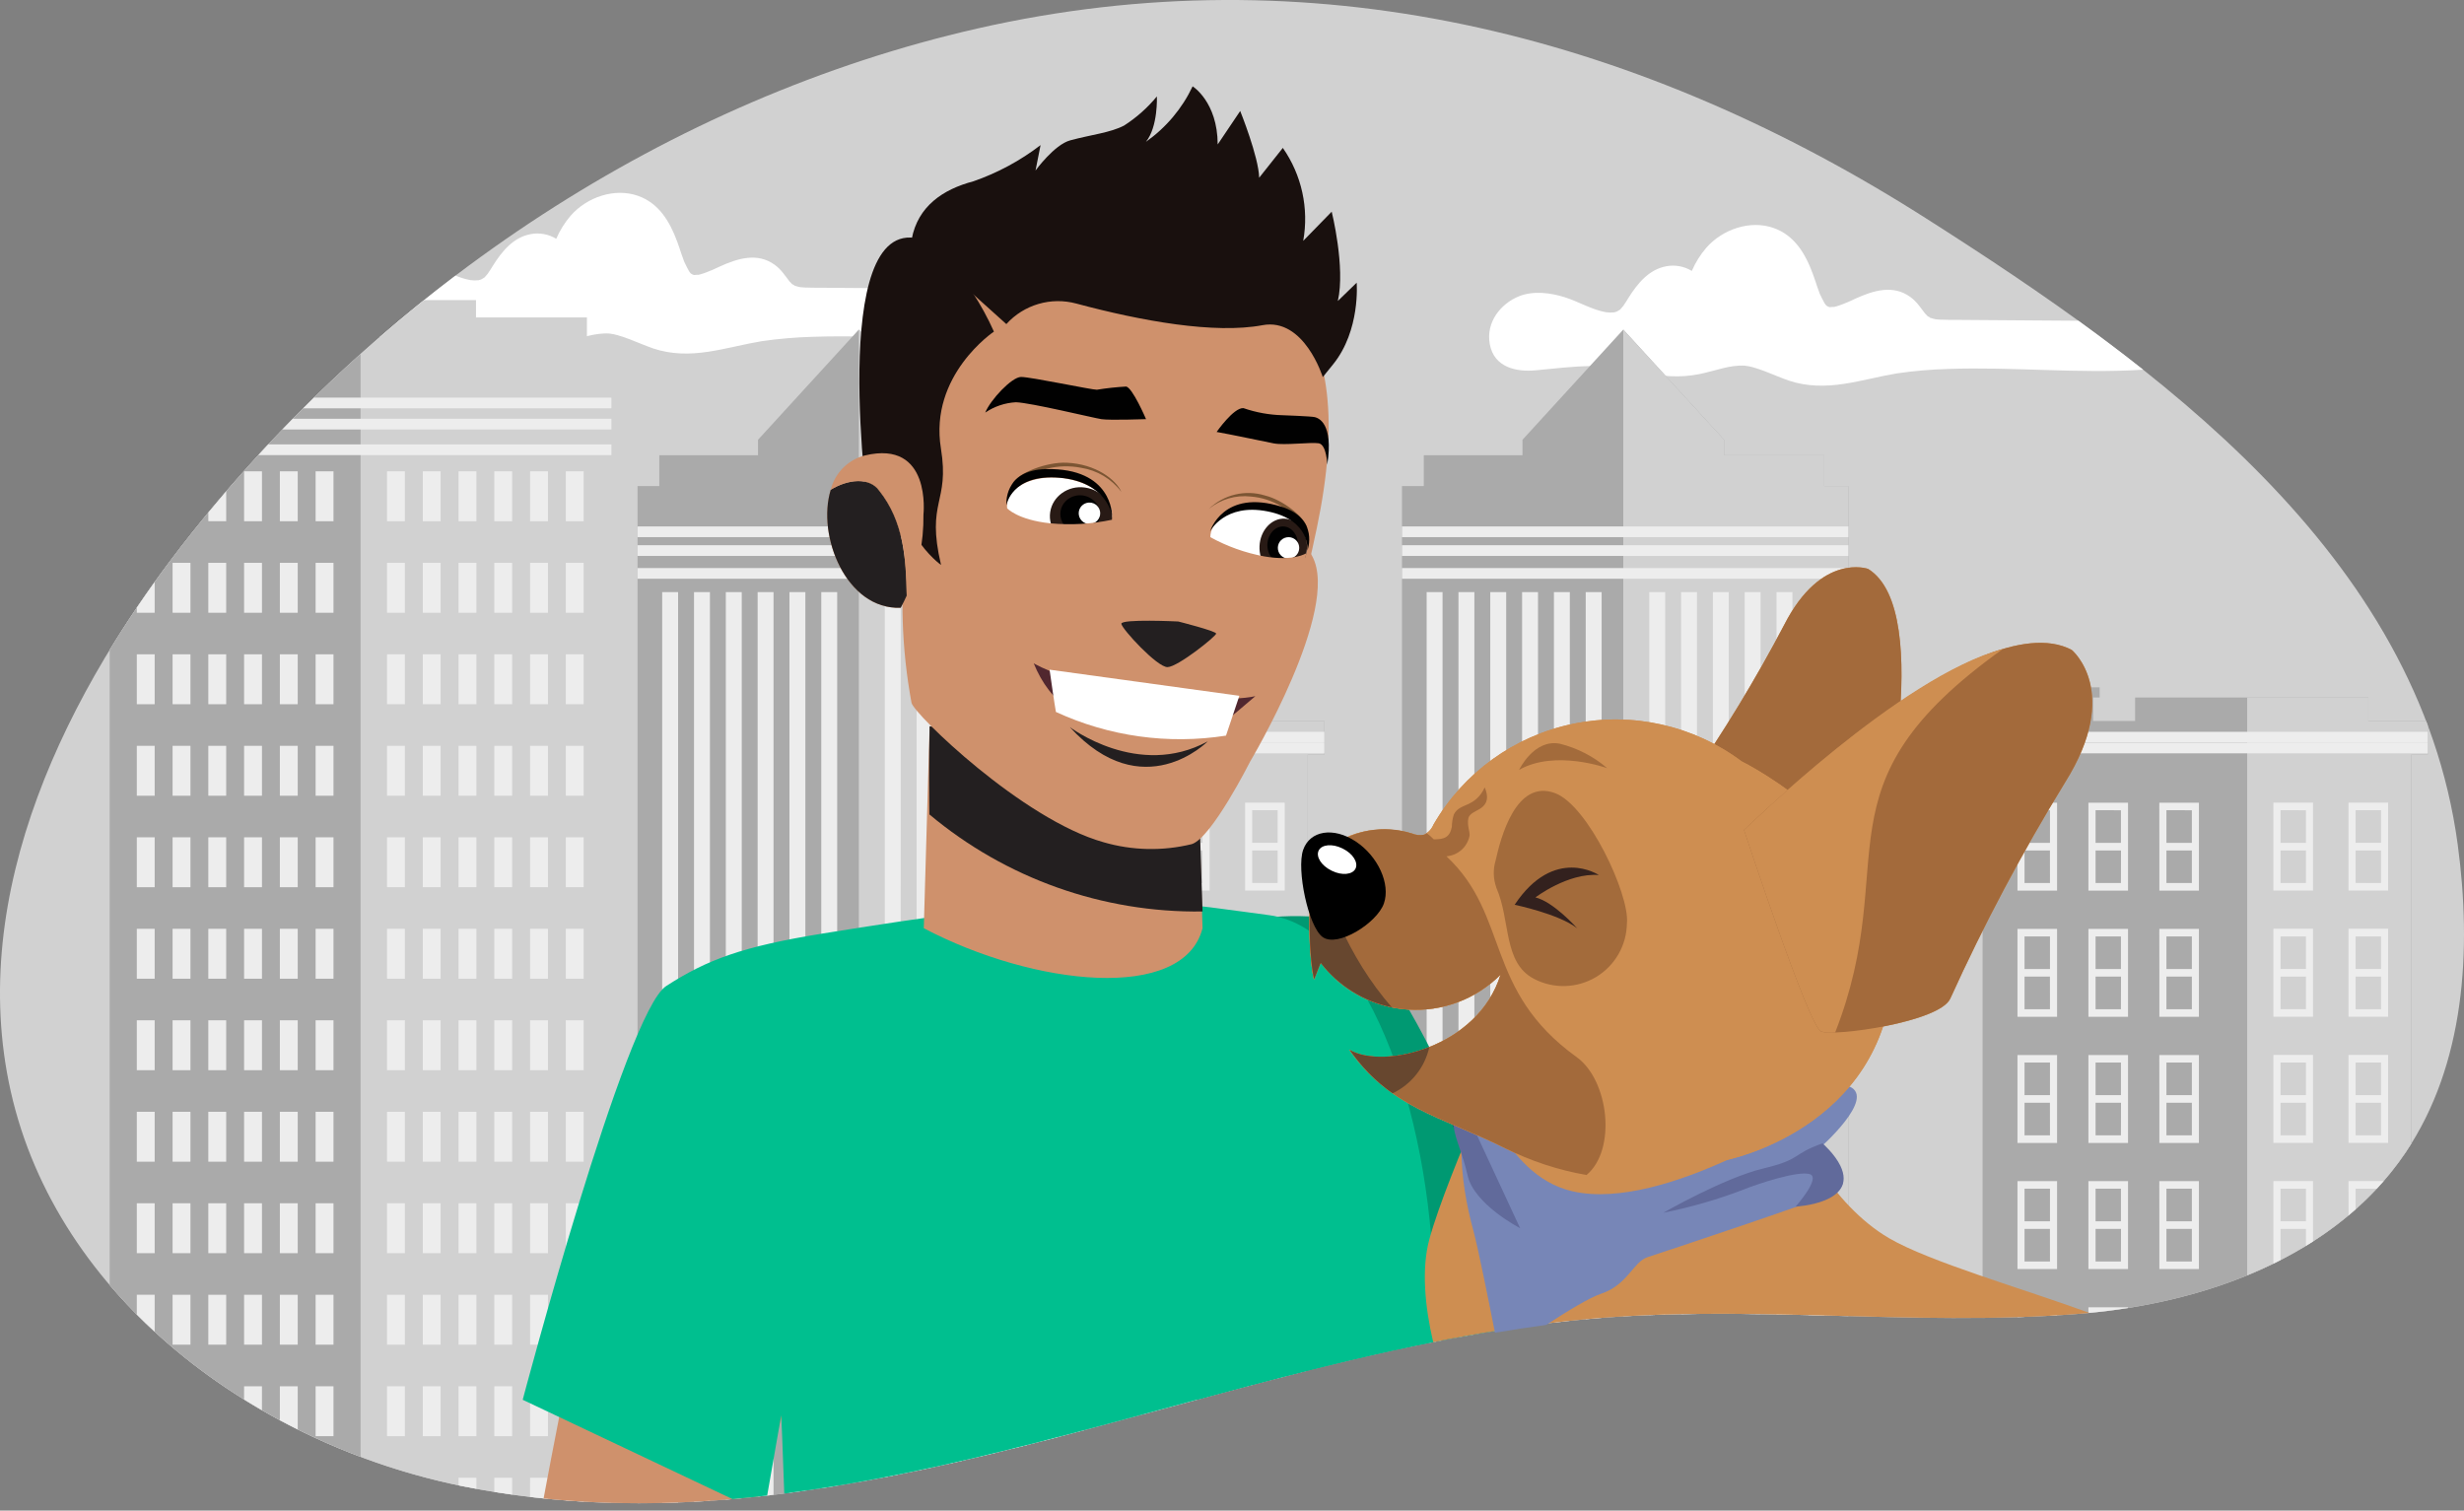 <?xml version="1.0" encoding="UTF-8" standalone="no"?>
<!DOCTYPE svg PUBLIC "-//W3C//DTD SVG 1.1//EN" "http://www.w3.org/Graphics/SVG/1.1/DTD/svg11.dtd">
<svg width="100%" height="100%" viewBox="0 0 230 141" version="1.1" xmlns="http://www.w3.org/2000/svg" xmlns:xlink="http://www.w3.org/1999/xlink" xml:space="preserve" xmlns:serif="http://www.serif.com/" style="fill-rule:evenodd;clip-rule:evenodd;stroke-linejoin:round;stroke-miterlimit:2;">
    <rect x="0" y="0" width="230" height="141" fill="#808080" stroke="none"/>
    <path d="M229.412,78.819C225.746,51.648 201.184,33.999 179.736,20.351L178.763,19.737C152.084,3.021 122.252,-4.399 91.224,2.663C62.393,9.226 36.248,26.722 17.932,49.702C6.178,64.451 -3.135,83.363 0.996,101.834C5.335,121.238 23.919,134.853 43.228,138.73C78.469,145.806 111.877,127.057 146.35,123.301C162.382,121.555 178.318,123.904 194.212,122.617C205.822,121.676 217.974,117.306 224.54,107.585C230.094,99.364 230.743,88.682 229.412,78.819Z" style="fill:rgb(209,209,209);fill-rule:nonzero;"/>
    <path d="M159.258,23.143C160.791,21.385 163.376,20.52 165.534,21.272C167.487,21.952 168.517,23.647 169.232,25.603C169.371,25.979 169.493,26.359 169.62,26.739C169.693,26.926 169.756,27.115 169.823,27.302C169.843,27.356 169.863,27.413 169.886,27.469C170.021,27.758 170.167,28.032 170.317,28.312C170.36,28.377 170.407,28.439 170.458,28.497L170.493,28.54L170.505,28.54C170.556,28.565 170.605,28.593 170.653,28.625L170.699,28.64C170.729,28.652 170.76,28.662 170.79,28.671C170.928,28.666 171.456,28.597 170.954,28.701L170.986,28.694L171.19,28.651L171.424,28.593C171.794,28.49 172.143,28.332 172.501,28.193L173.185,27.878C174.833,27.128 176.687,26.541 178.306,27.71C178.942,28.167 179.292,28.753 179.774,29.37C179.626,29.179 179.843,29.407 179.93,29.514C180.017,29.546 180.227,29.672 180.132,29.651C180.239,29.688 180.349,29.72 180.458,29.749L180.661,29.796L180.75,29.809L181.11,29.835C181.628,29.857 182.13,29.857 182.64,29.857L189.739,29.909L194.006,29.939C196.045,31.414 198.066,32.934 200.047,34.506C193.997,34.895 187.93,34.223 181.859,34.438C180.266,34.482 178.677,34.619 177.098,34.846C175.434,35.122 173.8,35.574 172.135,35.828C170.39,36.093 168.683,36.093 166.983,35.528C166.232,35.268 165.501,34.942 164.756,34.659C164.386,34.518 164.013,34.388 163.633,34.283C163.507,34.249 163.382,34.218 163.254,34.19C163.244,34.188 162.86,34.131 162.874,34.131C161.447,34.049 160.192,34.598 158.623,34.918C156.799,35.289 155.085,35.129 153.263,34.759C151.573,34.416 150.273,34.149 148.567,34.166C146.81,34.183 145.048,34.409 143.316,34.568C141.583,34.727 139.47,34.318 139.065,32.134C138.674,30.066 140.105,28.319 141.812,27.645C143.15,27.115 144.755,27.332 146.063,27.745C147.37,28.158 148.585,28.914 149.943,29.151C149.915,29.14 150.267,29.175 150.299,29.175C150.332,29.175 150.658,29.147 150.658,29.16C150.743,29.14 150.828,29.116 150.911,29.086C151.008,29.021 151.109,28.962 151.212,28.908L151.261,28.858C151.356,28.758 151.447,28.649 151.536,28.54C151.536,28.517 151.728,28.251 151.738,28.236C151.824,28.104 151.904,27.969 151.987,27.836C152.86,26.441 153.915,25.157 155.534,24.853C156.353,24.697 157.197,24.851 157.922,25.288C158.262,24.503 158.713,23.78 159.258,23.143ZM53.258,20.143C54.791,18.385 57.376,17.52 59.534,18.272C61.487,18.952 62.517,20.647 63.232,22.603C63.371,22.979 63.493,23.359 63.62,23.739C63.693,23.926 63.756,24.115 63.823,24.302C63.843,24.356 63.863,24.413 63.886,24.469C64.021,24.758 64.167,25.032 64.317,25.312C64.36,25.377 64.407,25.439 64.458,25.497L64.493,25.54L64.505,25.54C64.556,25.565 64.605,25.593 64.653,25.625L64.699,25.64C64.729,25.652 64.76,25.662 64.79,25.671C64.928,25.666 65.456,25.597 64.954,25.701L64.986,25.694L65.19,25.651L65.424,25.593C65.794,25.49 66.143,25.332 66.501,25.193L67.185,24.878C68.833,24.128 70.687,23.541 72.306,24.71C72.942,25.167 73.292,25.753 73.774,26.37L73.742,26.328C73.664,26.22 73.851,26.417 73.93,26.514C74.017,26.546 74.227,26.672 74.132,26.651C74.239,26.688 74.349,26.72 74.458,26.749L74.66,26.796L74.75,26.809L75.11,26.835C75.628,26.857 76.13,26.857 76.64,26.857L83.739,26.909L98.174,27.011C99.101,27.034 99.872,27.783 99.985,28.771C100.097,29.671 99.56,30.814 98.645,30.975C91.075,32.294 83.47,31.168 75.859,31.438C74.266,31.482 72.677,31.619 71.098,31.846C69.434,32.122 67.8,32.574 66.135,32.828C64.39,33.093 62.683,33.093 60.983,32.528C60.232,32.268 59.501,31.942 58.756,31.659C58.386,31.518 58.013,31.388 57.633,31.283C57.507,31.249 57.382,31.218 57.254,31.19C57.244,31.188 56.86,31.131 56.874,31.131C55.447,31.049 54.192,31.598 52.623,31.918C50.799,32.289 49.085,32.129 47.263,31.759C45.573,31.416 44.273,31.149 42.567,31.166C40.81,31.183 39.048,31.409 37.316,31.568C36.706,31.624 36.048,31.609 35.435,31.472C37.729,29.48 40.091,27.564 42.514,25.728C42.979,25.912 43.451,26.065 43.943,26.151C43.915,26.14 44.267,26.175 44.299,26.175C44.332,26.175 44.658,26.147 44.658,26.16C44.743,26.14 44.828,26.116 44.911,26.086C45.008,26.021 45.109,25.962 45.212,25.908L45.261,25.858C45.356,25.758 45.447,25.649 45.536,25.54C45.536,25.517 45.728,25.251 45.739,25.236C45.824,25.104 45.904,24.969 45.987,24.836C46.86,23.441 47.915,22.157 49.534,21.853C50.353,21.697 51.197,21.851 51.922,22.288C52.262,21.503 52.713,20.78 53.258,20.143Z" style="fill:white;fill-rule:nonzero;"/>
    <path d="M90.285,62.314L90.285,64.152L90.92,64.152L90.92,62.314L91.28,62.314L91.28,64.152L92.99,64.152L92.99,65.103L92.383,65.103L92.383,67.297L96.3,67.297L96.3,65.103L118.07,65.103L118.07,67.297L123.617,67.297L123.617,70.44L122.071,70.44L122.072,127.931C108.735,131.276 95.456,135.439 82.063,137.984L82.063,70.44L81.07,70.44L81.07,67.297L87.525,67.297L87.525,65.103L86.864,65.103L86.864,64.152L89.927,64.152L89.927,62.314L90.285,62.314Z" style="fill:rgb(170,170,170);fill-rule:nonzero;"/>
    <path d="M118.07,65.103L118.07,67.297L123.617,67.297L123.617,70.44L122.071,70.44L122.071,127.931C116.962,129.213 111.862,130.614 106.761,131.998L106.761,65.103L118.07,65.103Z" style="fill:rgb(209,209,209);fill-rule:nonzero;"/>
    <rect x="81.07" y="69.315" width="42.547" height="1" style="fill:rgb(237,237,237);fill-rule:nonzero;"/>
    <rect x="81.07" y="68.306" width="42.547" height="1" style="fill:rgb(237,237,237);fill-rule:nonzero;"/>
    <path d="M85.319,74.925L85.319,83.133L89.017,83.133L89.017,74.925L85.319,74.925ZM88.353,82.42L85.978,82.42L85.978,79.381L88.349,79.381L88.353,82.42ZM88.353,75.629L88.353,78.67L85.978,78.67L85.978,75.622L88.353,75.629ZM91.941,74.925L91.941,83.133L95.639,83.133L95.639,74.925L91.941,74.925ZM94.976,82.42L92.61,82.42L92.61,79.381L94.984,79.381L94.976,82.42ZM94.976,75.629L94.976,78.67L92.61,78.67L92.61,75.622L94.976,75.629ZM98.563,78.67L98.563,83.133L102.257,83.133L102.257,74.925L98.559,74.925L98.563,78.67ZM101.598,82.42L99.224,82.42L99.224,79.381L101.598,79.381L101.598,82.42ZM101.598,75.629L101.598,78.67L99.224,78.67L99.224,75.622L101.598,75.629ZM112.909,74.918L109.211,74.918L109.211,83.127L112.909,83.127L112.909,74.918ZM112.245,75.629L112.245,78.67L109.874,78.67L109.874,75.622L112.245,75.629ZM112.245,82.42L109.874,82.42L109.874,79.381L112.245,79.381L112.245,82.42ZM116.221,74.918L116.221,83.127L119.919,83.127L119.919,74.918L116.221,74.918ZM119.257,75.622L119.257,78.664L116.884,78.664L116.884,75.622L119.257,75.622ZM116.884,82.414L116.884,79.381L119.257,79.381L119.257,82.42L116.884,82.414ZM85.319,86.699L85.319,94.908L89.017,94.908L89.017,86.699L85.319,86.699ZM88.353,94.199L85.978,94.199L85.978,91.156L88.349,91.156L88.353,94.199ZM88.353,87.408L88.353,90.447L85.978,90.447L85.978,87.404L88.353,87.408ZM91.941,86.699L91.941,94.908L95.639,94.908L95.639,86.699L91.941,86.699ZM94.976,94.199L92.61,94.199L92.61,91.156L94.984,91.156L94.976,94.199ZM94.976,87.408L94.976,90.447L92.61,90.447L92.61,87.404L94.976,87.408ZM98.563,90.443L98.563,94.908L102.257,94.908L102.257,86.699L98.559,86.699L98.563,90.443ZM101.598,94.199L99.224,94.199L99.224,91.156L101.598,91.156L101.598,94.199ZM101.598,87.408L101.598,90.447L99.224,90.447L99.224,87.404L101.598,87.408ZM112.909,86.691L109.211,86.691L109.211,94.899L112.909,94.899L112.909,86.691ZM112.245,87.404L112.245,90.443L109.874,90.443L109.874,87.404L112.245,87.404ZM112.245,94.195L109.874,94.195L109.874,91.156L112.245,91.156L112.245,94.195ZM116.221,86.691L116.221,94.899L119.919,94.899L119.919,86.691L116.221,86.691ZM119.257,87.404L119.257,90.443L116.884,90.443L116.884,87.404L119.257,87.404ZM116.884,94.199L116.884,91.156L119.257,91.156L119.257,94.199L116.884,94.199ZM85.319,98.474L85.319,106.683L89.017,106.683L89.017,98.474L85.319,98.474ZM88.353,105.97L85.978,105.97L85.978,102.931L88.349,102.931L88.353,105.97ZM88.353,99.178L88.353,102.218L85.978,102.218L85.978,99.178L88.353,99.178ZM91.941,98.474L91.941,106.683L95.639,106.683L95.639,98.474L91.941,98.474ZM94.976,105.97L92.61,105.97L92.61,102.931L94.984,102.931L94.976,105.97ZM94.976,99.178L94.976,102.218L92.61,102.218L92.61,99.178L94.976,99.178ZM98.563,102.218L98.563,106.683L102.257,106.683L102.257,98.474L98.559,98.474L98.563,102.218ZM101.598,105.97L99.224,105.97L99.224,102.931L101.598,102.931L101.598,105.97ZM101.598,99.178L101.598,102.218L99.224,102.218L99.224,99.178L101.598,99.178ZM112.909,98.466L109.211,98.466L109.211,106.674L112.909,106.674L112.909,98.466ZM112.245,99.178L112.245,102.218L109.874,102.218L109.874,99.178L112.245,99.178ZM112.245,105.97L109.874,105.97L109.874,102.931L112.245,102.931L112.245,105.97ZM116.221,98.466L116.221,106.674L119.919,106.674L119.919,98.466L116.221,98.466ZM119.257,99.178L119.257,102.218L116.884,102.218L116.884,99.178L119.257,99.178ZM116.884,105.97L116.884,102.931L119.257,102.931L119.257,105.97L116.884,105.97ZM85.319,110.247L85.319,118.455L89.017,118.455L89.017,110.247L85.319,110.247ZM88.353,117.745L85.978,117.745L85.978,114.705L88.349,114.705L88.353,117.745ZM88.353,110.953L88.353,113.992L85.978,113.992L85.978,110.953L88.353,110.953ZM91.941,110.247L91.941,118.455L95.639,118.455L95.639,110.247L91.941,110.247ZM94.976,117.745L92.61,117.745L92.61,114.705L94.984,114.705L94.976,117.745ZM94.976,110.953L94.976,113.992L92.61,113.992L92.61,110.953L94.976,110.953ZM98.563,113.992L98.563,118.455L102.257,118.455L102.257,110.247L98.559,110.247L98.563,113.992ZM101.598,117.745L99.224,117.745L99.224,114.705L101.598,114.705L101.598,117.745ZM101.598,110.953L101.598,113.992L99.224,113.992L99.224,110.953L101.598,110.953ZM112.909,110.24L109.211,110.24L109.211,118.449L112.909,118.449L112.909,110.24ZM112.245,110.953L112.245,113.992L109.874,113.992L109.874,110.953L112.245,110.953ZM112.245,117.745L109.874,117.745L109.874,114.705L112.245,114.705L112.245,117.745ZM116.221,110.24L116.221,118.449L119.919,118.449L119.919,110.24L116.221,110.24ZM119.257,110.953L119.257,113.992L116.884,113.992L116.884,110.953L119.257,110.953ZM116.884,117.745L116.884,114.705L119.257,114.705L119.257,117.745L116.884,117.745ZM85.319,122.022L85.319,130.23L89.017,130.23L89.017,122.022L85.319,122.022ZM88.353,129.519L85.978,129.519L85.978,126.478L88.349,126.478L88.353,129.519ZM88.353,122.726L88.353,125.767L85.978,125.767L85.978,122.726L88.353,122.726ZM91.941,122.022L91.941,130.23L95.639,130.23L95.639,122.022L91.941,122.022ZM94.976,129.519L92.61,129.519L92.61,126.478L94.984,126.478L94.976,129.519ZM94.976,122.726L94.976,125.767L92.61,125.767L92.61,122.726L94.976,122.726ZM98.563,125.767L98.563,130.23L102.257,130.23L102.257,122.022L98.559,122.022L98.563,125.767ZM101.598,129.519L99.224,129.519L99.224,126.478L101.598,126.478L101.598,129.519ZM101.598,122.726L101.598,125.767L99.224,125.767L99.224,122.726L101.598,122.726ZM112.909,122.015L109.211,122.015L109.211,130.224L112.909,130.224L112.909,122.015ZM112.245,122.726L112.245,125.767L109.874,125.767L109.874,122.726L112.245,122.726ZM112.245,129.519L109.874,129.519L109.874,126.478L112.245,126.478L112.245,129.519ZM119.919,122.015L119.918,128.478C119.698,128.535 119.478,128.592 119.257,128.649L119.257,126.478L116.884,126.478L116.884,129.269C116.663,129.327 116.442,129.386 116.221,129.444L116.221,122.015L119.919,122.015ZM119.257,122.726L116.884,122.726L116.884,125.767L119.257,125.767L119.257,122.726Z" style="fill:rgb(237,237,237);fill-rule:nonzero;"/>
    <path d="M193.285,62.314L193.285,64.152L193.92,64.152L193.92,62.314L194.28,62.314L194.28,64.152L195.99,64.152L195.99,65.103L195.383,65.103L195.383,67.297L199.3,67.297L199.3,65.103L221.07,65.103L221.07,67.297L226.464,67.297C226.516,67.433 226.567,67.57 226.618,67.706L226.617,70.44L225.071,70.44L225.072,106.766C224.9,107.041 224.722,107.314 224.54,107.584C217.974,117.305 205.822,121.676 194.212,122.617C191.164,122.863 188.114,122.976 185.062,123.01L185.063,70.44L184.07,70.44L184.07,67.297L190.525,67.297L190.525,65.103L189.864,65.103L189.864,64.152L192.927,64.152L192.927,62.314L193.285,62.314Z" style="fill:rgb(170,170,170);fill-rule:nonzero;"/>
    <path d="M221.07,65.103L221.07,67.297L226.463,67.297C226.515,67.432 226.566,67.568 226.617,67.704L226.617,70.44L225.071,70.44L225.072,106.766C224.9,107.041 224.722,107.314 224.54,107.584C220.95,112.9 215.689,116.615 209.761,119.045L209.761,65.103L221.07,65.103Z" style="fill:rgb(209,209,209);fill-rule:nonzero;"/>
    <rect x="184.07" y="69.315" width="42.547" height="1" style="fill:rgb(237,237,237);fill-rule:nonzero;"/>
    <rect x="184.07" y="68.306" width="42.547" height="1" style="fill:rgb(237,237,237);fill-rule:nonzero;"/>
    <path d="M188.319,74.925L188.319,83.133L192.017,83.133L192.017,74.925L188.319,74.925ZM191.353,82.42L188.978,82.42L188.978,79.381L191.349,79.381L191.353,82.42ZM191.353,75.629L191.353,78.67L188.978,78.67L188.978,75.622L191.353,75.629ZM194.941,74.925L194.941,83.133L198.639,83.133L198.639,74.925L194.941,74.925ZM197.976,82.42L195.61,82.42L195.61,79.381L197.984,79.381L197.976,82.42ZM197.976,75.629L197.976,78.67L195.61,78.67L195.61,75.622L197.976,75.629ZM201.563,78.67L201.563,83.133L205.257,83.133L205.257,74.925L201.559,74.925L201.563,78.67ZM204.598,82.42L202.224,82.42L202.224,79.381L204.598,79.381L204.598,82.42ZM204.598,75.629L204.598,78.67L202.224,78.67L202.224,75.622L204.598,75.629ZM215.909,74.918L212.211,74.918L212.211,83.127L215.909,83.127L215.909,74.918ZM215.245,75.629L215.245,78.67L212.874,78.67L212.874,75.622L215.245,75.629ZM215.245,82.42L212.874,82.42L212.874,79.381L215.245,79.381L215.245,82.42ZM219.221,74.918L219.221,83.127L222.919,83.127L222.919,74.918L219.221,74.918ZM222.257,75.622L222.257,78.664L219.884,78.664L219.884,75.622L222.257,75.622ZM219.884,82.414L219.884,79.381L222.257,79.381L222.257,82.42L219.884,82.414ZM188.319,86.699L188.319,94.908L192.017,94.908L192.017,86.699L188.319,86.699ZM191.353,94.199L188.978,94.199L188.978,91.156L191.349,91.156L191.353,94.199ZM191.353,87.408L191.353,90.447L188.978,90.447L188.978,87.404L191.353,87.408ZM194.941,86.699L194.941,94.908L198.639,94.908L198.639,86.699L194.941,86.699ZM197.976,94.199L195.61,94.199L195.61,91.156L197.984,91.156L197.976,94.199ZM197.976,87.408L197.976,90.447L195.61,90.447L195.61,87.404L197.976,87.408ZM201.563,90.443L201.563,94.908L205.257,94.908L205.257,86.699L201.559,86.699L201.563,90.443ZM204.598,94.199L202.224,94.199L202.224,91.156L204.598,91.156L204.598,94.199ZM204.598,87.408L204.598,90.447L202.224,90.447L202.224,87.404L204.598,87.408ZM215.909,86.691L212.211,86.691L212.211,94.899L215.909,94.899L215.909,86.691ZM215.245,87.404L215.245,90.443L212.874,90.443L212.874,87.404L215.245,87.404ZM215.245,94.195L212.874,94.195L212.874,91.156L215.245,91.156L215.245,94.195ZM219.221,86.691L219.221,94.899L222.919,94.899L222.919,86.691L219.221,86.691ZM222.257,87.404L222.257,90.443L219.884,90.443L219.884,87.404L222.257,87.404ZM219.884,94.199L219.884,91.156L222.257,91.156L222.257,94.199L219.884,94.199ZM188.319,98.474L188.319,106.683L192.017,106.683L192.017,98.474L188.319,98.474ZM191.353,105.97L188.978,105.97L188.978,102.931L191.349,102.931L191.353,105.97ZM191.353,99.178L191.353,102.218L188.978,102.218L188.978,99.178L191.353,99.178ZM194.941,98.474L194.941,106.683L198.639,106.683L198.639,98.474L194.941,98.474ZM197.976,105.97L195.61,105.97L195.61,102.931L197.984,102.931L197.976,105.97ZM197.976,99.178L197.976,102.218L195.61,102.218L195.61,99.178L197.976,99.178ZM201.563,102.218L201.563,106.683L205.257,106.683L205.257,98.474L201.559,98.474L201.563,102.218ZM204.598,105.97L202.224,105.97L202.224,102.931L204.598,102.931L204.598,105.97ZM204.598,99.178L204.598,102.218L202.224,102.218L202.224,99.178L204.598,99.178ZM215.909,98.466L212.211,98.466L212.211,106.674L215.909,106.674L215.909,98.466ZM215.245,99.178L215.245,102.218L212.874,102.218L212.874,99.178L215.245,99.178ZM215.245,105.97L212.874,105.97L212.874,102.931L215.245,102.931L215.245,105.97ZM219.221,98.466L219.221,106.674L222.919,106.674L222.919,98.466L219.221,98.466ZM222.257,99.178L222.257,102.218L219.884,102.218L219.884,99.178L222.257,99.178ZM219.884,105.97L219.884,102.931L222.257,102.931L222.257,105.97L219.884,105.97ZM188.319,110.247L188.319,118.455L192.017,118.455L192.017,110.247L188.319,110.247ZM191.353,117.745L188.978,117.745L188.978,114.705L191.349,114.705L191.353,117.745ZM191.353,110.953L191.353,113.992L188.978,113.992L188.978,110.953L191.353,110.953ZM194.941,110.247L194.941,118.455L198.639,118.455L198.639,110.247L194.941,110.247ZM197.976,117.745L195.61,117.745L195.61,114.705L197.984,114.705L197.976,117.745ZM197.976,110.953L197.976,113.992L195.61,113.992L195.61,110.953L197.976,110.953ZM201.563,113.992L201.563,118.455L205.257,118.455L205.257,110.247L201.559,110.247L201.563,113.992ZM204.598,117.745L202.224,117.745L202.224,114.705L204.598,114.705L204.598,117.745ZM204.598,110.953L204.598,113.992L202.224,113.992L202.224,110.953L204.598,110.953ZM215.909,110.24L215.908,115.873C215.689,116.014 215.468,116.152 215.245,116.288L215.245,114.705L212.874,114.705L212.874,117.615C212.654,117.728 212.433,117.838 212.211,117.947L212.211,110.24L215.909,110.24ZM215.245,110.953L212.874,110.953L212.874,113.992L215.245,113.992L215.245,110.953ZM222.497,110.241C222.287,110.483 222.072,110.72 221.855,110.954L219.884,110.953L219.885,112.874C219.667,113.068 219.446,113.258 219.222,113.446L219.221,110.24L222.497,110.241ZM192.017,122.022L192.016,122.772C191.795,122.785 191.575,122.798 191.354,122.81L191.353,122.726L188.978,122.726L188.978,122.919C188.758,122.927 188.539,122.935 188.319,122.942L188.319,122.022L192.017,122.022ZM198.639,122.022L198.639,122.09C197.406,122.285 196.171,122.438 194.94,122.553L194.941,122.022L198.639,122.022Z" style="fill:rgb(237,237,237);fill-rule:nonzero;"/>
    <path d="M151.524,30.764L160.936,41.05L160.936,42.489L170.281,42.489L170.281,45.366L172.53,45.366L172.531,122.845C163.827,122.615 155.103,122.348 146.35,123.301C141.168,123.866 136.01,124.769 130.867,125.873L130.866,45.366L132.902,45.366L132.902,42.489L142.113,42.489L142.113,41.05L151.524,30.764Z" style="fill:rgb(170,170,170);fill-rule:nonzero;"/>
    <path d="M151.524,30.764L160.936,41.05L160.936,42.489L170.281,42.489L170.281,45.366L172.53,45.366L172.53,122.845C165.542,122.66 158.542,122.452 151.524,122.87L151.524,30.764Z" style="fill:rgb(209,209,209);fill-rule:nonzero;"/>
    <path d="M134.654,55.268L134.654,125.099C134.159,125.195 133.664,125.293 133.169,125.393L133.169,55.268L134.654,55.268ZM137.625,55.268L137.624,124.551C137.129,124.638 136.634,124.727 136.139,124.818L136.14,55.268L137.625,55.268ZM140.593,55.268L140.593,124.062C140.098,124.139 139.603,124.218 139.108,124.299L139.108,55.268L140.593,55.268ZM143.564,55.268L143.564,123.637C143.069,123.702 142.574,123.77 142.079,123.841L142.078,55.268L143.564,55.268ZM146.534,55.268L146.534,123.282L146.35,123.301C145.916,123.348 145.482,123.398 145.049,123.45L145.049,55.268L146.534,55.268ZM149.502,55.268L149.502,123.008C149.007,123.047 148.512,123.089 148.017,123.134L148.017,55.268L149.502,55.268ZM155.433,55.268L155.434,122.698C154.939,122.712 154.444,122.729 153.948,122.749L153.948,55.268L155.433,55.268ZM158.404,55.268L158.403,122.638C157.908,122.644 157.413,122.651 156.918,122.661L156.918,55.268L158.404,55.268ZM161.372,55.268L161.372,122.628C160.877,122.626 160.382,122.626 159.887,122.628L159.887,55.268L161.372,55.268ZM164.342,55.268L164.343,122.657C163.848,122.649 163.353,122.643 162.858,122.638L162.857,55.268L164.342,55.268ZM167.313,55.268L167.313,122.713C166.818,122.702 166.323,122.691 165.828,122.682L165.828,55.268L167.313,55.268ZM170.281,55.268L170.281,122.786C169.786,122.773 169.291,122.76 168.796,122.748L168.796,55.268L170.281,55.268Z" style="fill:rgb(237,237,237);fill-rule:nonzero;"/>
    <rect x="130.866" y="53.02" width="41.664" height="1" style="fill:rgb(237,237,237);fill-rule:nonzero;"/>
    <rect x="130.866" y="50.89" width="41.664" height="1" style="fill:rgb(237,237,237);fill-rule:nonzero;"/>
    <rect x="130.866" y="49.136" width="41.664" height="1" style="fill:rgb(237,237,237);fill-rule:nonzero;"/>
    <path d="M80.166,30.764L89.578,41.05L89.578,42.489L98.923,42.489L98.923,45.366L101.174,45.366L101.174,133.501C87.385,137.159 73.561,140.329 59.51,140.311L59.51,45.366L61.544,45.366L61.544,42.489L70.755,42.489L70.755,41.05L80.166,30.764Z" style="fill:rgb(170,170,170);fill-rule:nonzero;"/>
    <path d="M80.166,30.764L89.578,41.05L89.578,42.489L98.923,42.489L98.923,45.366L101.174,45.366L101.173,133.502C94.188,135.355 87.194,137.082 80.166,138.334L80.166,30.764Z" style="fill:rgb(209,209,209);fill-rule:nonzero;"/>
    <path d="M63.296,55.268L63.297,140.241C62.802,140.259 62.307,140.275 61.811,140.286L61.811,55.268L63.296,55.268ZM66.267,55.268L66.267,140.084C65.772,140.117 65.277,140.147 64.782,140.173L64.782,55.268L66.267,55.268ZM69.237,55.268L69.238,139.844C68.743,139.891 68.247,139.934 67.752,139.974L67.752,55.268L69.237,55.268ZM72.206,55.268L72.206,139.527C71.711,139.586 71.216,139.642 70.721,139.695L70.72,55.268L72.206,55.268ZM75.176,55.268L75.176,139.137C74.681,139.208 74.186,139.276 73.69,139.341L73.691,55.268L75.176,55.268ZM78.146,55.268L78.146,138.68C77.651,138.761 77.156,138.84 76.66,138.917L76.661,55.268L78.146,55.268ZM84.075,55.268L84.076,137.59C83.58,137.69 83.085,137.788 82.59,137.884L82.59,55.268L84.075,55.268ZM87.046,55.268L87.046,136.967C86.551,137.074 86.056,137.18 85.561,137.284L85.56,55.268L87.046,55.268ZM90.014,55.268L90.014,136.3C89.519,136.414 89.024,136.527 88.529,136.638L88.529,55.268L90.014,55.268ZM92.984,55.268L92.985,135.594C92.49,135.715 91.995,135.834 91.5,135.951L91.499,55.268L92.984,55.268ZM95.955,55.268L95.955,134.857C95.46,134.982 94.965,135.106 94.47,135.229L94.47,55.268L95.955,55.268ZM98.925,55.268L98.925,134.093C98.43,134.222 97.935,134.351 97.44,134.478L97.44,55.268L98.925,55.268Z" style="fill:rgb(237,237,237);fill-rule:nonzero;"/>
    <rect x="59.508" y="53.02" width="41.664" height="1" style="fill:rgb(237,237,237);fill-rule:nonzero;"/>
    <rect x="59.508" y="50.89" width="41.664" height="1" style="fill:rgb(237,237,237);fill-rule:nonzero;"/>
    <rect x="59.508" y="49.136" width="41.664" height="1" style="fill:rgb(237,237,237);fill-rule:nonzero;"/>
    <path d="M44.432,28.012L44.432,29.63L54.786,29.63L54.786,32.864L57.073,32.864L57.073,140.276C52.485,140.147 47.872,139.663 43.227,138.73C30.693,136.213 18.464,129.592 10.239,119.948L10.239,60.653C12.577,56.815 15.188,53.145 17.932,49.702C24.28,41.738 31.568,34.432 39.583,28.011L44.432,28.012Z" style="fill:rgb(209,209,209);fill-rule:nonzero;"/>
    <path d="M33.658,33.037L33.658,135.984C24.654,132.599 16.343,127.106 10.239,119.948L10.239,60.653C12.577,56.815 15.188,53.145 17.932,49.702C22.678,43.748 27.95,38.161 33.658,33.037Z" style="fill:rgb(170,170,170);fill-rule:nonzero;"/>
    <rect x="52.815" y="43.993" width="1.668" height="4.659" style="fill:rgb(237,237,237);fill-rule:nonzero;"/>
    <rect x="49.48" y="43.993" width="1.668" height="4.659" style="fill:rgb(237,237,237);fill-rule:nonzero;"/>
    <rect x="46.14" y="43.993" width="1.668" height="4.659" style="fill:rgb(237,237,237);fill-rule:nonzero;"/>
    <rect x="42.802" y="43.993" width="1.668" height="4.659" style="fill:rgb(237,237,237);fill-rule:nonzero;"/>
    <rect x="39.464" y="43.993" width="1.668" height="4.659" style="fill:rgb(237,237,237);fill-rule:nonzero;"/>
    <rect x="36.126" y="43.993" width="1.668" height="4.659" style="fill:rgb(237,237,237);fill-rule:nonzero;"/>
    <rect x="52.815" y="52.534" width="1.668" height="4.659" style="fill:rgb(237,237,237);fill-rule:nonzero;"/>
    <rect x="49.48" y="52.534" width="1.668" height="4.659" style="fill:rgb(237,237,237);fill-rule:nonzero;"/>
    <rect x="46.14" y="52.534" width="1.668" height="4.659" style="fill:rgb(237,237,237);fill-rule:nonzero;"/>
    <rect x="42.802" y="52.534" width="1.668" height="4.659" style="fill:rgb(237,237,237);fill-rule:nonzero;"/>
    <rect x="39.464" y="52.534" width="1.668" height="4.659" style="fill:rgb(237,237,237);fill-rule:nonzero;"/>
    <rect x="36.126" y="52.534" width="1.668" height="4.659" style="fill:rgb(237,237,237);fill-rule:nonzero;"/>
    <rect x="52.815" y="61.073" width="1.668" height="4.659" style="fill:rgb(237,237,237);fill-rule:nonzero;"/>
    <rect x="49.48" y="61.073" width="1.668" height="4.659" style="fill:rgb(237,237,237);fill-rule:nonzero;"/>
    <rect x="46.14" y="61.073" width="1.668" height="4.659" style="fill:rgb(237,237,237);fill-rule:nonzero;"/>
    <rect x="42.802" y="61.073" width="1.668" height="4.659" style="fill:rgb(237,237,237);fill-rule:nonzero;"/>
    <rect x="39.464" y="61.073" width="1.668" height="4.659" style="fill:rgb(237,237,237);fill-rule:nonzero;"/>
    <rect x="36.126" y="61.073" width="1.668" height="4.659" style="fill:rgb(237,237,237);fill-rule:nonzero;"/>
    <rect x="52.815" y="69.614" width="1.668" height="4.659" style="fill:rgb(237,237,237);fill-rule:nonzero;"/>
    <rect x="49.48" y="69.614" width="1.668" height="4.659" style="fill:rgb(237,237,237);fill-rule:nonzero;"/>
    <rect x="46.14" y="69.614" width="1.668" height="4.659" style="fill:rgb(237,237,237);fill-rule:nonzero;"/>
    <rect x="42.802" y="69.614" width="1.668" height="4.659" style="fill:rgb(237,237,237);fill-rule:nonzero;"/>
    <rect x="39.464" y="69.614" width="1.668" height="4.659" style="fill:rgb(237,237,237);fill-rule:nonzero;"/>
    <rect x="36.126" y="69.614" width="1.668" height="4.659" style="fill:rgb(237,237,237);fill-rule:nonzero;"/>
    <rect x="52.815" y="78.154" width="1.668" height="4.659" style="fill:rgb(237,237,237);fill-rule:nonzero;"/>
    <rect x="49.48" y="78.154" width="1.668" height="4.659" style="fill:rgb(237,237,237);fill-rule:nonzero;"/>
    <rect x="46.14" y="78.154" width="1.668" height="4.659" style="fill:rgb(237,237,237);fill-rule:nonzero;"/>
    <rect x="42.802" y="78.154" width="1.668" height="4.659" style="fill:rgb(237,237,237);fill-rule:nonzero;"/>
    <rect x="39.464" y="78.154" width="1.668" height="4.659" style="fill:rgb(237,237,237);fill-rule:nonzero;"/>
    <rect x="36.126" y="78.154" width="1.668" height="4.659" style="fill:rgb(237,237,237);fill-rule:nonzero;"/>
    <rect x="52.815" y="86.693" width="1.668" height="4.659" style="fill:rgb(237,237,237);fill-rule:nonzero;"/>
    <rect x="49.48" y="86.693" width="1.668" height="4.659" style="fill:rgb(237,237,237);fill-rule:nonzero;"/>
    <rect x="46.14" y="86.693" width="1.668" height="4.659" style="fill:rgb(237,237,237);fill-rule:nonzero;"/>
    <rect x="42.802" y="86.693" width="1.668" height="4.659" style="fill:rgb(237,237,237);fill-rule:nonzero;"/>
    <rect x="39.464" y="86.693" width="1.668" height="4.659" style="fill:rgb(237,237,237);fill-rule:nonzero;"/>
    <rect x="36.126" y="86.693" width="1.668" height="4.659" style="fill:rgb(237,237,237);fill-rule:nonzero;"/>
    <rect x="52.815" y="95.233" width="1.668" height="4.659" style="fill:rgb(237,237,237);fill-rule:nonzero;"/>
    <rect x="49.48" y="95.233" width="1.668" height="4.659" style="fill:rgb(237,237,237);fill-rule:nonzero;"/>
    <rect x="46.14" y="95.233" width="1.668" height="4.659" style="fill:rgb(237,237,237);fill-rule:nonzero;"/>
    <rect x="42.802" y="95.233" width="1.668" height="4.659" style="fill:rgb(237,237,237);fill-rule:nonzero;"/>
    <rect x="39.464" y="95.233" width="1.668" height="4.659" style="fill:rgb(237,237,237);fill-rule:nonzero;"/>
    <rect x="36.126" y="95.233" width="1.668" height="4.659" style="fill:rgb(237,237,237);fill-rule:nonzero;"/>
    <rect x="52.815" y="103.773" width="1.668" height="4.659" style="fill:rgb(237,237,237);fill-rule:nonzero;"/>
    <rect x="49.48" y="103.773" width="1.668" height="4.659" style="fill:rgb(237,237,237);fill-rule:nonzero;"/>
    <rect x="46.14" y="103.773" width="1.668" height="4.659" style="fill:rgb(237,237,237);fill-rule:nonzero;"/>
    <rect x="42.802" y="103.773" width="1.668" height="4.659" style="fill:rgb(237,237,237);fill-rule:nonzero;"/>
    <rect x="39.464" y="103.773" width="1.668" height="4.659" style="fill:rgb(237,237,237);fill-rule:nonzero;"/>
    <rect x="36.126" y="103.773" width="1.668" height="4.659" style="fill:rgb(237,237,237);fill-rule:nonzero;"/>
    <rect x="52.815" y="112.313" width="1.668" height="4.659" style="fill:rgb(237,237,237);fill-rule:nonzero;"/>
    <rect x="49.48" y="112.313" width="1.668" height="4.659" style="fill:rgb(237,237,237);fill-rule:nonzero;"/>
    <rect x="46.14" y="112.313" width="1.668" height="4.659" style="fill:rgb(237,237,237);fill-rule:nonzero;"/>
    <rect x="42.802" y="112.313" width="1.668" height="4.659" style="fill:rgb(237,237,237);fill-rule:nonzero;"/>
    <rect x="39.464" y="112.313" width="1.668" height="4.659" style="fill:rgb(237,237,237);fill-rule:nonzero;"/>
    <rect x="36.126" y="112.313" width="1.668" height="4.659" style="fill:rgb(237,237,237);fill-rule:nonzero;"/>
    <rect x="52.815" y="120.853" width="1.668" height="4.659" style="fill:rgb(237,237,237);fill-rule:nonzero;"/>
    <rect x="49.48" y="120.853" width="1.668" height="4.659" style="fill:rgb(237,237,237);fill-rule:nonzero;"/>
    <rect x="46.14" y="120.853" width="1.668" height="4.659" style="fill:rgb(237,237,237);fill-rule:nonzero;"/>
    <rect x="42.802" y="120.853" width="1.668" height="4.659" style="fill:rgb(237,237,237);fill-rule:nonzero;"/>
    <rect x="39.464" y="120.853" width="1.668" height="4.659" style="fill:rgb(237,237,237);fill-rule:nonzero;"/>
    <rect x="36.126" y="120.853" width="1.668" height="4.659" style="fill:rgb(237,237,237);fill-rule:nonzero;"/>
    <rect x="52.815" y="129.394" width="1.668" height="4.659" style="fill:rgb(237,237,237);fill-rule:nonzero;"/>
    <rect x="49.48" y="129.394" width="1.668" height="4.659" style="fill:rgb(237,237,237);fill-rule:nonzero;"/>
    <rect x="46.14" y="129.394" width="1.668" height="4.659" style="fill:rgb(237,237,237);fill-rule:nonzero;"/>
    <rect x="42.802" y="129.394" width="1.668" height="4.659" style="fill:rgb(237,237,237);fill-rule:nonzero;"/>
    <rect x="39.464" y="129.394" width="1.668" height="4.659" style="fill:rgb(237,237,237);fill-rule:nonzero;"/>
    <rect x="36.126" y="129.394" width="1.668" height="4.659" style="fill:rgb(237,237,237);fill-rule:nonzero;"/>
    <path d="M54.485,137.933L54.485,140.165C53.929,140.133 53.373,140.095 52.816,140.052L52.817,137.933L54.485,137.933ZM51.147,137.933L51.147,139.906C50.591,139.851 50.035,139.791 49.479,139.725L49.478,137.933L51.147,137.933ZM47.808,137.933L47.809,139.509C47.253,139.432 46.697,139.348 46.14,139.258L46.14,137.933L47.808,137.933ZM44.47,137.933L44.47,138.969C44.056,138.893 43.642,138.813 43.227,138.73C43.085,138.702 42.943,138.673 42.802,138.643L42.802,137.933L44.47,137.933Z" style="fill:rgb(237,237,237);fill-rule:nonzero;"/>
    <rect x="29.461" y="43.993" width="1.668" height="4.659" style="fill:rgb(237,237,237);fill-rule:nonzero;"/>
    <rect x="26.123" y="43.993" width="1.668" height="4.659" style="fill:rgb(237,237,237);fill-rule:nonzero;"/>
    <rect x="22.785" y="43.993" width="1.668" height="4.659" style="fill:rgb(237,237,237);fill-rule:nonzero;"/>
    <path d="M21.115,45.856L21.115,48.652L19.447,48.652L19.447,47.836C19.996,47.171 20.552,46.511 21.115,45.856Z" style="fill:rgb(237,237,237);fill-rule:nonzero;"/>
    <rect x="29.461" y="52.534" width="1.668" height="4.659" style="fill:rgb(237,237,237);fill-rule:nonzero;"/>
    <rect x="26.123" y="52.534" width="1.668" height="4.659" style="fill:rgb(237,237,237);fill-rule:nonzero;"/>
    <rect x="22.785" y="52.534" width="1.668" height="4.659" style="fill:rgb(237,237,237);fill-rule:nonzero;"/>
    <rect x="19.445" y="52.534" width="1.668" height="4.659" style="fill:rgb(237,237,237);fill-rule:nonzero;"/>
    <rect x="16.11" y="52.534" width="1.668" height="4.659" style="fill:rgb(237,237,237);fill-rule:nonzero;"/>
    <path d="M14.438,54.319L14.438,57.191L12.77,57.191L12.77,56.714C13.316,55.907 13.873,55.108 14.438,54.319Z" style="fill:rgb(237,237,237);fill-rule:nonzero;"/>
    <rect x="29.461" y="61.073" width="1.668" height="4.659" style="fill:rgb(237,237,237);fill-rule:nonzero;"/>
    <rect x="26.123" y="61.073" width="1.668" height="4.659" style="fill:rgb(237,237,237);fill-rule:nonzero;"/>
    <rect x="22.785" y="61.073" width="1.668" height="4.659" style="fill:rgb(237,237,237);fill-rule:nonzero;"/>
    <rect x="19.445" y="61.073" width="1.668" height="4.659" style="fill:rgb(237,237,237);fill-rule:nonzero;"/>
    <rect x="16.11" y="61.073" width="1.668" height="4.659" style="fill:rgb(237,237,237);fill-rule:nonzero;"/>
    <rect x="12.77" y="61.073" width="1.668" height="4.659" style="fill:rgb(237,237,237);fill-rule:nonzero;"/>
    <rect x="29.461" y="69.614" width="1.668" height="4.659" style="fill:rgb(237,237,237);fill-rule:nonzero;"/>
    <rect x="26.123" y="69.614" width="1.668" height="4.659" style="fill:rgb(237,237,237);fill-rule:nonzero;"/>
    <rect x="22.785" y="69.614" width="1.668" height="4.659" style="fill:rgb(237,237,237);fill-rule:nonzero;"/>
    <rect x="19.445" y="69.614" width="1.668" height="4.659" style="fill:rgb(237,237,237);fill-rule:nonzero;"/>
    <rect x="16.11" y="69.614" width="1.668" height="4.659" style="fill:rgb(237,237,237);fill-rule:nonzero;"/>
    <rect x="12.77" y="69.614" width="1.668" height="4.659" style="fill:rgb(237,237,237);fill-rule:nonzero;"/>
    <rect x="29.461" y="78.154" width="1.668" height="4.659" style="fill:rgb(237,237,237);fill-rule:nonzero;"/>
    <rect x="26.123" y="78.154" width="1.668" height="4.659" style="fill:rgb(237,237,237);fill-rule:nonzero;"/>
    <rect x="22.785" y="78.154" width="1.668" height="4.659" style="fill:rgb(237,237,237);fill-rule:nonzero;"/>
    <rect x="19.445" y="78.154" width="1.668" height="4.659" style="fill:rgb(237,237,237);fill-rule:nonzero;"/>
    <rect x="16.11" y="78.154" width="1.668" height="4.659" style="fill:rgb(237,237,237);fill-rule:nonzero;"/>
    <rect x="12.77" y="78.154" width="1.668" height="4.659" style="fill:rgb(237,237,237);fill-rule:nonzero;"/>
    <rect x="29.461" y="86.693" width="1.668" height="4.659" style="fill:rgb(237,237,237);fill-rule:nonzero;"/>
    <rect x="26.123" y="86.693" width="1.668" height="4.659" style="fill:rgb(237,237,237);fill-rule:nonzero;"/>
    <rect x="22.785" y="86.693" width="1.668" height="4.659" style="fill:rgb(237,237,237);fill-rule:nonzero;"/>
    <rect x="19.445" y="86.693" width="1.668" height="4.659" style="fill:rgb(237,237,237);fill-rule:nonzero;"/>
    <rect x="16.11" y="86.693" width="1.668" height="4.659" style="fill:rgb(237,237,237);fill-rule:nonzero;"/>
    <rect x="12.77" y="86.693" width="1.668" height="4.659" style="fill:rgb(237,237,237);fill-rule:nonzero;"/>
    <rect x="29.461" y="95.233" width="1.668" height="4.659" style="fill:rgb(237,237,237);fill-rule:nonzero;"/>
    <rect x="26.123" y="95.233" width="1.668" height="4.659" style="fill:rgb(237,237,237);fill-rule:nonzero;"/>
    <rect x="22.785" y="95.233" width="1.668" height="4.659" style="fill:rgb(237,237,237);fill-rule:nonzero;"/>
    <rect x="19.445" y="95.233" width="1.668" height="4.659" style="fill:rgb(237,237,237);fill-rule:nonzero;"/>
    <rect x="16.11" y="95.233" width="1.668" height="4.659" style="fill:rgb(237,237,237);fill-rule:nonzero;"/>
    <rect x="12.77" y="95.233" width="1.668" height="4.659" style="fill:rgb(237,237,237);fill-rule:nonzero;"/>
    <rect x="29.461" y="103.773" width="1.668" height="4.659" style="fill:rgb(237,237,237);fill-rule:nonzero;"/>
    <rect x="26.123" y="103.773" width="1.668" height="4.659" style="fill:rgb(237,237,237);fill-rule:nonzero;"/>
    <rect x="22.785" y="103.773" width="1.668" height="4.659" style="fill:rgb(237,237,237);fill-rule:nonzero;"/>
    <rect x="19.445" y="103.773" width="1.668" height="4.659" style="fill:rgb(237,237,237);fill-rule:nonzero;"/>
    <rect x="16.11" y="103.773" width="1.668" height="4.659" style="fill:rgb(237,237,237);fill-rule:nonzero;"/>
    <rect x="12.77" y="103.773" width="1.668" height="4.659" style="fill:rgb(237,237,237);fill-rule:nonzero;"/>
    <rect x="29.461" y="112.313" width="1.668" height="4.659" style="fill:rgb(237,237,237);fill-rule:nonzero;"/>
    <rect x="26.123" y="112.313" width="1.668" height="4.659" style="fill:rgb(237,237,237);fill-rule:nonzero;"/>
    <rect x="22.785" y="112.313" width="1.668" height="4.659" style="fill:rgb(237,237,237);fill-rule:nonzero;"/>
    <rect x="19.445" y="112.313" width="1.668" height="4.659" style="fill:rgb(237,237,237);fill-rule:nonzero;"/>
    <rect x="16.11" y="112.313" width="1.668" height="4.659" style="fill:rgb(237,237,237);fill-rule:nonzero;"/>
    <rect x="12.77" y="112.313" width="1.668" height="4.659" style="fill:rgb(237,237,237);fill-rule:nonzero;"/>
    <rect x="29.461" y="120.853" width="1.668" height="4.659" style="fill:rgb(237,237,237);fill-rule:nonzero;"/>
    <rect x="26.123" y="120.853" width="1.668" height="4.659" style="fill:rgb(237,237,237);fill-rule:nonzero;"/>
    <rect x="22.785" y="120.853" width="1.668" height="4.659" style="fill:rgb(237,237,237);fill-rule:nonzero;"/>
    <rect x="19.445" y="120.853" width="1.668" height="4.659" style="fill:rgb(237,237,237);fill-rule:nonzero;"/>
    <rect x="16.11" y="120.853" width="1.668" height="4.659" style="fill:rgb(237,237,237);fill-rule:nonzero;"/>
    <path d="M14.438,120.854L14.438,124.303C13.869,123.779 13.312,123.243 12.77,122.697L12.77,120.854L14.438,120.854Z" style="fill:rgb(237,237,237);fill-rule:nonzero;"/>
    <rect x="29.461" y="129.394" width="1.668" height="4.659" style="fill:rgb(237,237,237);fill-rule:nonzero;"/>
    <path d="M27.791,129.395L27.791,133.428C27.23,133.149 26.674,132.86 26.122,132.564L26.123,129.395L27.791,129.395ZM24.453,129.395L24.452,131.633C23.89,131.308 23.334,130.974 22.783,130.631L22.785,129.395L24.453,129.395ZM57.071,41.48L57.071,42.48L24.111,42.48C24.418,42.145 24.727,41.812 25.037,41.48L57.071,41.48ZM57.071,39.087L57.071,40.087L26.36,40.087C26.682,39.752 27.006,39.418 27.332,39.086L57.071,39.087ZM57.071,37.115L57.071,38.115L28.296,38.115C28.631,37.78 28.968,37.446 29.307,37.115L57.071,37.115Z" style="fill:rgb(237,237,237);fill-rule:nonzero;"/>
    <path d="M123.198,85.6C130.031,86.136 139.36,110.138 144.061,123.573C133.233,124.956 122.504,127.734 111.784,130.635L102.313,104.695L102.314,104.641C102.339,103.472 103.059,84.021 123.198,85.6Z" style="fill:rgb(0,153,114);fill-rule:nonzero;"/>
    <path d="M54.854,119.261C54.854,119.261 71.887,111.701 75.887,122.439L70.807,139.686C64.165,140.401 57.484,140.558 50.742,139.865C52.575,129.971 54.854,119.261 54.854,119.261Z" style="fill:rgb(207,145,108);fill-rule:nonzero;"/>
    <path d="M107.596,84.097C111.363,84.425 116.065,85.103 118.487,85.424C128.083,86.704 133.932,105.608 133.826,121.465C133.817,122.708 133.798,123.978 133.769,125.271C113.533,129.294 93.544,136.809 73.207,139.403C73.074,135.327 72.924,132.094 72.924,132.094L71.611,139.596C70.532,139.72 69.452,139.829 68.371,139.922L48.791,130.654C48.791,130.654 58.36,94.509 62.183,92.038C66.006,89.568 69.277,88.354 76.748,87.142C86.174,85.616 97.306,84.008 99.43,84.555C102.058,84.528 104.678,82.221 107.596,84.097Z" style="fill:rgb(0,191,143);fill-rule:nonzero;"/>
    <path d="M86.774,67.783L86.23,86.641C96.491,92.038 110.472,93.576 112.25,86.641L111.795,71.022L86.774,67.783Z" style="fill:rgb(207,145,108);fill-rule:nonzero;"/>
    <path d="M86.775,67.794C86.775,67.794 86.685,71.316 86.754,76.018C93.891,81.997 102.94,85.212 112.25,85.077L111.796,71.034L86.775,67.794Z" style="fill:rgb(35,31,32);fill-rule:nonzero;"/>
    <path d="M85.777,22.282C85.777,22.282 85.648,18.677 91.366,18.083C97.084,17.488 111.369,18.255 115.459,20.407C119.549,22.56 122.736,30.228 122.64,31.664C103.182,22.266 91.873,29.752 91.873,29.752L86.978,33.021L84.593,50.384L81.101,48.261C81.101,48.261 77.202,20.19 85.777,22.282Z" style="fill:rgb(25,16,14);fill-rule:nonzero;"/>
    <path d="M122.921,49.27C118.425,70.785 113.166,75.171 101.837,74.422C90.507,73.672 83.546,61.987 84.508,47.445C85.47,32.903 86.781,20.493 103.041,21.568C119.301,22.643 127.074,29.395 122.921,49.27Z" style="fill:rgb(207,145,108);fill-rule:nonzero;"/>
    <path d="M104.125,51.322C104.125,51.322 113.993,36.119 122.494,51.925C125.159,56.88 116.693,71.083 116.693,71.083C116.693,71.083 113.099,78.216 111.244,78.791C108.53,79.455 105.689,79.394 103.006,78.613C95.429,76.486 85.301,66.631 85.085,65.6C84.157,60.582 83.991,55.452 84.593,50.384C84.984,47.594 85.131,44.776 85.033,41.961L104.125,51.322Z" style="fill:rgb(207,145,108);fill-rule:nonzero;"/>
    <path d="M113.566,40.317C113.566,40.317 115.163,38.02 116.069,38.095C117.242,38.501 118.471,38.724 119.713,38.756C119.713,38.756 122.44,38.853 122.737,38.936C123.034,39.019 124.501,39.449 123.892,43.382C123.892,43.382 123.844,41.497 123.094,41.376C122.344,41.256 119.885,41.584 118.889,41.384C117.892,41.185 114.902,40.553 113.566,40.317ZM106.976,39.122C106.976,39.122 105.694,36.128 105.105,36.081C104.196,36.132 103.29,36.231 102.39,36.377C101.991,36.405 96.169,35.172 95.303,35.185C94.438,35.198 92.461,37.303 91.968,38.509C92.817,37.934 93.805,37.601 94.828,37.545C96.227,37.59 102.03,39.002 102.809,39.123C103.588,39.244 106.976,39.122 106.976,39.122Z" style="fill:rgb(1,1,1);fill-rule:nonzero;"/>
    <path d="M94.721,45.187C94.677,45.178 94.636,45.158 94.602,45.129C94.509,45.047 94.478,45.202 94.536,45.097C95.074,44.122 97.715,43.108 99.576,43.19C102.282,43.31 104.154,44.749 104.681,45.925C103.771,44.707 102.419,43.895 100.916,43.665C98.806,43.247 96.62,43.788 94.948,45.141C94.882,45.188 94.8,45.205 94.721,45.187Z" style="fill:rgb(123,85,51);fill-rule:nonzero;"/>
    <path d="M99.592,44.69C97.097,44.253 94.773,45.051 94.156,46.492C94.109,46.598 94.073,46.708 94.046,46.821C93.952,47.241 93.995,47.68 94.169,48.074C95.023,49.53 96.523,50.488 98.203,50.651C100.374,51.031 102.417,50.476 103.317,49.376C103.417,49.255 103.503,49.124 103.575,48.985C103.653,48.838 103.711,48.681 103.749,48.52C104.133,46.873 102.272,45.159 99.592,44.69Z" style="fill:white;fill-rule:nonzero;"/>
    <path d="M100.517,50.937C100.526,50.938 100.534,50.94 100.543,50.941C102.107,51.163 103.568,50.122 103.78,48.633C103.992,47.144 102.879,45.736 101.316,45.514C101.307,45.512 101.299,45.511 101.29,45.51C101.281,45.509 101.273,45.507 101.264,45.506C99.7,45.284 98.239,46.325 98.027,47.814C97.815,49.303 98.928,50.711 100.491,50.933C100.5,50.935 100.508,50.936 100.517,50.937Z" style="fill:rgb(40,26,21);fill-rule:nonzero;"/>
    <path d="M100.583,49.746C101.591,49.889 102.532,49.218 102.669,48.258C102.805,47.298 102.089,46.39 101.081,46.247C101.081,46.247 101.081,46.247 101.081,46.247C100.073,46.104 99.132,46.775 98.995,47.735C98.859,48.695 99.575,49.603 100.583,49.746C100.583,49.746 100.583,49.746 100.583,49.746Z" style="fill:rgb(1,1,1);fill-rule:nonzero;"/>
    <path d="M101.554,48.899C101.537,48.897 101.521,48.894 101.504,48.891C100.965,48.789 100.606,48.261 100.708,47.722C100.807,47.198 101.309,46.842 101.836,46.919C101.853,46.921 101.869,46.924 101.886,46.927C102.425,47.029 102.784,47.557 102.682,48.096C102.583,48.62 102.081,48.976 101.554,48.899" style="fill:white;fill-rule:nonzero;"/>
    <path d="M97.639,43.785C103.851,43.652 103.799,48.097 103.799,48.097C103.799,48.097 103.308,44.957 98.899,44.592C94.402,44.22 93.943,47.162 93.943,47.162C93.943,47.162 93.619,43.871 97.639,43.785Z" style="fill:rgb(1,1,1);fill-rule:nonzero;"/>
    <path d="M103.793,48.513C101.898,48.917 99.952,49.029 98.023,48.845C94.959,48.522 93.99,47.424 93.99,47.424L92.201,47.99C92.201,47.99 91.243,49.574 94.557,50.69C97.87,51.807 104.175,50.767 104.72,50.297C105.265,49.828 103.793,48.513 103.793,48.513Z" style="fill:rgb(207,145,108);fill-rule:nonzero;"/>
    <path d="M121.855,49.36C121.896,49.363 121.938,49.355 121.975,49.336C122.079,49.284 122.067,49.436 122.042,49.324C121.815,48.274 119.739,46.648 118.072,46.247C116.235,45.685 114.239,46.162 112.854,47.492C113.949,46.597 115.36,46.184 116.764,46.347C118.761,46.506 120.571,47.582 121.666,49.259C121.711,49.319 121.78,49.356 121.855,49.36Z" style="fill:rgb(123,85,51);fill-rule:nonzero;"/>
    <path d="M118.193,47.318C120.146,47.543 121.702,49.055 121.985,51C121.993,51.112 121.991,51.224 121.979,51.336C121.932,51.749 121.759,52.137 121.484,52.449C120.32,53.515 118.705,53.937 117.169,53.578C115.157,53.26 113.547,52.124 113.102,50.836C113.053,50.694 113.018,50.547 112.998,50.398C112.976,50.239 112.973,50.077 112.99,49.917C113.164,48.287 115.71,46.926 118.193,47.318Z" style="fill:white;fill-rule:nonzero;"/>
    <path d="M119.653,53.725C120.867,53.784 121.925,52.634 121.996,51.176C122.067,49.718 121.126,48.47 119.912,48.411C119.912,48.411 119.912,48.411 119.912,48.411C118.698,48.352 117.64,49.502 117.569,50.96C117.498,52.418 118.439,53.666 119.653,53.725C119.653,53.725 119.653,53.725 119.653,53.725Z" style="fill:rgb(40,26,21);fill-rule:nonzero;"/>
    <path d="M119.647,52.563C120.429,52.601 121.111,51.86 121.157,50.921C121.203,49.981 120.596,49.177 119.814,49.139C119.814,49.139 119.814,49.139 119.814,49.139C119.032,49.101 118.35,49.842 118.304,50.781C118.258,51.721 118.865,52.525 119.647,52.563C119.647,52.563 119.647,52.563 119.647,52.563Z" style="fill:rgb(1,1,1);fill-rule:nonzero;"/>
    <path d="M120.229,52.138C119.976,52.126 119.737,52.018 119.561,51.837C119.178,51.443 119.187,50.805 119.58,50.422C119.779,50.229 120.049,50.127 120.326,50.14C120.579,50.152 120.818,50.26 120.994,50.441C121.377,50.835 121.368,51.473 120.975,51.856C120.776,52.049 120.506,52.151 120.229,52.138" style="fill:white;fill-rule:nonzero;"/>
    <path d="M112.977,50.139C114.544,51.001 116.239,51.606 117.997,51.931C120.79,52.416 121.929,51.639 121.929,51.639L121.615,53.49C121.615,53.49 122.004,54.197 120.591,54.547C117.462,55.321 112.062,52.147 111.7,51.569C111.338,50.99 112.977,50.139 112.977,50.139Z" style="fill:rgb(207,145,108);fill-rule:nonzero;"/>
    <path d="M119.632,47.3C114.171,45.58 112.956,49.587 112.956,49.587C112.956,49.587 114.317,46.94 118.311,47.731C122.385,48.538 122.038,51.407 122.038,51.407C122.038,51.407 123.167,48.414 119.632,47.3Z" style="fill:rgb(1,1,1);fill-rule:nonzero;"/>
    <path d="M108.983,62.269C108.018,62.289 104.721,58.704 104.672,58.226C104.623,57.747 109.984,58.01 109.984,58.01C109.984,58.01 113.517,58.9 113.522,59.14C113.526,59.379 109.948,62.25 108.983,62.269Z" style="fill:rgb(35,31,32);fill-rule:nonzero;"/>
    <path d="M96.491,61.914C96.491,61.914 100.472,64.262 107.837,65.021C109.296,65.171 115.114,65.467 117.181,64.979C117.181,64.979 114.136,67.596 113.605,67.934C113.131,68.236 112.258,69.021 107.11,68.564C100.892,68.013 97.974,65.549 96.491,61.914Z" style="fill:rgb(81,39,47);fill-rule:nonzero;"/>
    <g>
        <path d="M115.687,64.945L97.972,62.507C97.972,62.507 98.442,65.825 98.563,66.452C103.521,68.74 109.045,69.51 114.439,68.663L115.687,64.945Z" style="fill:white;fill-rule:nonzero;"/>
    </g>
    <path d="M99.859,67.862C99.859,67.862 106.242,72.736 112.734,69.198C112.734,69.198 106.682,75.345 99.859,67.862Z" style="fill:rgb(35,31,32);fill-rule:nonzero;"/>
    <path d="M92.777,30.952C92.777,30.952 86.718,35.008 87.829,41.854C88.666,47.017 86.42,46.701 87.841,52.732C87.841,52.732 82.949,49.353 83.514,41.609C83.797,37.726 88.155,23.94 88.155,23.94C90.067,26.01 91.629,28.379 92.777,30.952Z" style="fill:rgb(25,16,14);fill-rule:nonzero;"/>
    <path d="M82.067,45.797C81.159,44.508 79.108,44.743 77.544,45.716C76.221,50.019 79.003,56.925 84.074,56.729C84.281,56.348 84.468,55.968 84.637,55.591C84.573,52.11 84.355,48.668 82.067,45.797Z" style="fill:rgb(207,145,108);fill-rule:nonzero;"/>
    <path d="M82.067,45.797C81.159,44.508 79.108,44.743 77.544,45.716C76.221,50.019 79.003,56.925 84.074,56.729C84.281,56.348 84.468,55.968 84.637,55.591C84.573,52.11 84.355,48.668 82.067,45.797Z" style="fill:rgb(35,31,32);fill-rule:nonzero;"/>
    <path d="M82.067,45.797C84.355,48.668 84.573,52.11 84.637,55.591C85.7,53.215 86.233,50.637 86.199,48.034C86.199,48.034 86.985,41.014 80.737,42.511C79.162,42.907 77.934,44.14 77.544,45.716C79.108,44.743 81.159,44.508 82.067,45.797Z" style="fill:rgb(207,145,108);fill-rule:nonzero;"/>
    <path d="M85.105,22.304C85.681,19.255 88.01,17.675 90.865,16.922C93.12,16.138 95.235,14.998 97.13,13.545L96.661,15.913C96.661,15.913 98.419,13.496 99.903,13.098C101.896,12.562 103.638,12.392 104.93,11.717C106.084,10.976 107.116,10.059 107.989,8.999C107.989,8.999 108.11,11.834 106.965,13.236C108.841,11.916 110.344,10.133 111.325,8.059C111.325,8.059 113.651,9.497 113.665,13.481L115.765,10.36C115.765,10.36 117.49,14.639 117.536,16.589L119.744,13.805C121.507,16.329 122.192,19.452 121.648,22.482L124.306,19.759C124.306,19.759 125.603,24.953 124.878,28.096L126.637,26.387C126.637,26.387 127.014,30.834 124.425,34.023C123.643,34.986 123.473,35.198 123.473,35.198C123.473,35.198 121.745,29.621 117.845,30.353C113.375,31.193 106.563,29.969 100.471,28.335C98.106,27.693 95.58,28.433 93.936,30.251" style="fill:rgb(25,16,14);fill-rule:nonzero;"/>
    <path d="M141.822,95L167.777,105.456C167.777,105.456 170.812,112.355 176.347,115.58C180.128,117.784 188.761,120.256 195.031,122.545L194.732,122.573L194.212,122.617C178.318,123.904 162.382,121.555 146.35,123.301C142.146,123.759 137.957,124.44 133.779,125.27C132.99,121.909 132.681,118.389 133.421,115.676C135.093,109.538 141.822,95 141.822,95Z" style="fill:rgb(206,142,81);fill-rule:nonzero;"/>
    <path d="M141.78,100.358L142.401,102.287C142.401,102.287 140.116,105.496 138.816,107.129C137.464,107.443 134.765,105.273 135.796,104.093C136.823,102.918 141.78,100.358 141.78,100.358Z" style="fill:rgb(50,63,93);fill-rule:nonzero;"/>
    <path d="M146.093,111.005C139.868,109.017 138.06,100.204 137.525,101.915C136.38,105.573 136.045,102.065 136.045,105.592C136.045,106.443 136.414,106.757 136.414,107.255C136.414,109.896 136.897,112.553 137.525,114.846C137.959,116.429 138.964,121.439 139.546,124.394C141.136,124.125 142.729,123.882 144.325,123.669C146.279,122.392 148.389,121.107 149.48,120.746C151.917,119.94 152.459,117.774 153.785,117.346C155.109,116.918 170.382,111.846 171.364,111.253C173.516,109.952 169.861,107.16 169.861,107.16C169.861,107.16 175.176,102.497 172.638,101.415C168.495,104.863 154.086,113.557 146.093,111.005Z" style="fill:rgb(119,134,183);fill-rule:nonzero;"/>
    <path d="M170.123,106.717C167.185,107.764 168.234,108.196 164.587,109.067C160.94,109.939 155.271,113.194 155.271,113.194C157.795,112.692 160.269,111.981 162.66,111.07C164.113,110.476 167.841,109.257 168.931,109.593C170.012,109.926 167.608,112.625 167.608,112.625C167.608,112.625 173.476,112.336 171.791,108.817C171.267,107.722 170.123,106.717 170.123,106.717ZM135.256,100.342C135.256,100.342 135.592,104.316 135.693,105.157C135.836,106.341 136.572,107.803 136.987,109.689C137.589,112.428 141.895,114.639 141.895,114.639L135.256,100.342Z" style="fill:rgb(97,106,155);fill-rule:nonzero;"/>
    <path d="M162.532,102.034C162.743,101.965 162.951,101.885 163.155,101.795C162.933,101.83 162.721,101.912 162.532,102.034Z" style="fill:rgb(36,31,32);fill-rule:nonzero;"/>
    <path d="M175.286,79.515C175.293,79.281 180.808,57.065 174.377,53.1C174.377,53.1 170.022,51.531 166.556,58.304C163.875,63.41 160.878,68.344 157.584,73.077C156.527,74.589 159.487,81.543 160.249,82.117C161.012,82.691 175.286,79.515 175.286,79.515Z" style="fill:rgb(206,142,81);fill-rule:nonzero;"/>
    <path d="M175.286,79.515C175.293,79.281 180.808,57.065 174.377,53.1C174.377,53.1 170.022,51.531 166.556,58.304C163.875,63.41 160.878,68.344 157.584,73.077C156.527,74.589 159.487,81.543 160.249,82.117C161.012,82.691 175.286,79.515 175.286,79.515Z" style="fill:rgb(163,106,59);fill-rule:nonzero;"/>
    <path d="M140.071,90.972C137.796,93.255 134.647,94.444 131.431,94.235C128.216,94.025 125.247,92.438 123.288,89.88C123.256,89.839 122.675,91.467 122.644,91.422C122.639,91.4 122.631,91.378 122.626,91.356C122.107,89.102 121.861,81.882 123.267,80.046C125.169,77.563 128.799,76.908 131.798,77.796C132.153,77.947 132.545,77.988 132.924,77.912C133.321,77.715 133.634,77.381 133.805,76.972C136.61,72.113 141.36,68.685 146.857,67.556C152.353,66.427 158.07,67.703 162.564,71.063C162.564,71.063 177.457,78.339 176.723,90.773C175.855,105.48 161.016,108.308 161.016,108.308C154.538,111.156 146.827,110.343 140.495,107.185C134.322,104.107 129.827,103.446 125.943,97.98C129.083,99.859 137.955,97.799 140.071,90.972Z" style="fill:rgb(206,142,81);fill-rule:nonzero;"/>
    <path d="M140.071,90.972C137.796,93.255 134.647,94.444 131.431,94.235C128.216,94.025 125.247,92.438 123.288,89.88C123.256,89.839 122.675,91.467 122.644,91.422C122.639,91.4 122.631,91.378 122.626,91.356C122.107,89.102 121.861,81.882 123.267,80.046C125.169,77.563 128.799,76.908 131.798,77.796C132.153,77.947 132.545,77.988 132.924,77.912C133.321,77.715 133.634,77.381 133.805,76.972C136.61,72.113 141.36,68.685 146.857,67.556C152.353,66.427 158.07,67.703 162.564,71.063C162.564,71.063 177.457,78.339 176.723,90.773C175.855,105.48 161.016,108.308 161.016,108.308C154.538,111.156 146.827,110.343 140.495,107.185C134.322,104.107 129.827,103.446 125.943,97.98C129.083,99.859 137.955,97.799 140.071,90.972Z" style="fill:rgb(206,142,81);fill-rule:nonzero;"/>
    <path d="M162.791,77.464C163.052,77.298 184.537,56.037 193.379,60.657C193.379,60.657 198.101,64.539 192.755,73.046C188.772,79.537 185.197,86.269 182.05,93.204C181.049,95.424 171.159,96.761 169.992,96.284C168.826,95.806 162.791,77.464 162.791,77.464Z" style="fill:rgb(206,142,81);fill-rule:nonzero;"/>
    <path d="M162.791,77.464C163.052,77.298 184.537,56.037 193.379,60.657C193.379,60.657 198.101,64.539 192.755,73.046C188.772,79.537 185.197,86.269 182.05,93.204C181.049,95.424 171.159,96.761 169.992,96.284C168.826,95.806 162.791,77.464 162.791,77.464Z" style="fill:rgb(163,106,59);fill-rule:nonzero;"/>
    <path d="M171.302,96.372C177.652,80.156 168.961,73.394 186.957,60.576C177.388,63.108 163.006,77.327 162.791,77.464C162.791,77.464 168.826,95.806 169.992,96.284C170.421,96.384 170.864,96.414 171.302,96.372Z" style="fill:rgb(206,142,81);fill-rule:nonzero;"/>
    <path d="M145.155,74.03C148.22,75.167 152.111,83.449 151.868,86.162L151.863,86.158C151.845,88.223 150.755,90.13 148.985,91.192C147.215,92.255 145.02,92.321 143.19,91.366C140.28,89.853 141.026,85.899 139.665,82.84L139.671,82.836C139.381,82.027 139.358,81.145 139.606,80.322C140.08,78.214 141.494,72.672 145.155,74.03ZM141.799,71.859C141.799,71.859 143.19,68.942 145.6,69.418C147.234,69.823 148.75,70.605 150.026,71.703C150.026,71.703 145.18,69.933 141.799,71.859Z" style="fill:rgb(163,107,59);fill-rule:nonzero;"/>
    <path d="M126.536,98.762C126.421,98.616 126.307,98.462 126.193,98.309C126.116,98.205 126.04,98.097 125.964,97.991C129.121,99.85 137.959,97.785 140.071,90.972C137.796,93.255 134.647,94.444 131.431,94.235C128.216,94.025 125.247,92.438 123.288,89.88C123.256,89.84 122.706,91.378 122.651,91.411C122.646,91.39 122.639,91.37 122.634,91.349C122.115,89.096 121.868,81.875 123.275,80.04C123.51,79.733 123.773,79.45 124.063,79.195C126.248,77.47 129.147,76.946 131.798,77.796C132.153,77.947 132.545,77.988 132.924,77.912C133.018,77.879 133.106,77.832 133.186,77.772C133.417,77.945 133.633,78.137 133.834,78.345C134.762,78.339 135.321,78.204 135.52,77.181C135.525,76.784 135.59,76.389 135.713,76.011C136.276,74.899 137.656,75.451 138.593,73.498C138.975,74.418 138.838,75 138.244,75.429C137.882,75.691 137.156,75.897 137.061,76.385C136.928,77.062 137.233,77.678 137.173,78.011C136.968,79.063 136.083,79.847 135.014,79.925C140.965,85.471 138.49,92.419 147.176,98.673C150.175,100.832 150.926,107.31 148.093,109.676C145.455,109.216 142.898,108.374 140.502,107.178C137.344,105.603 134.625,104.665 132.202,103.392C132.171,103.376 132.142,103.359 132.111,103.343C131.854,103.206 131.6,103.065 131.35,102.92C131.26,102.868 131.173,102.813 131.084,102.76C130.891,102.643 130.697,102.526 130.507,102.402C130.392,102.326 130.278,102.246 130.164,102.168C130.002,102.057 129.84,101.946 129.681,101.828C129.554,101.734 129.428,101.634 129.303,101.535C129.158,101.422 129.014,101.309 128.872,101.189C128.741,101.079 128.613,100.963 128.484,100.847C128.348,100.725 128.212,100.602 128.078,100.473C127.95,100.349 127.823,100.218 127.696,100.087C127.564,99.95 127.431,99.813 127.3,99.668C127.177,99.532 127.055,99.388 126.934,99.245C126.801,99.088 126.668,98.929 126.536,98.762Z" style="fill:rgb(163,106,59);fill-rule:nonzero;"/>
    <path d="M125.995,98.007C127.582,98.92 130.565,98.861 133.419,97.729C133.005,99.621 131.74,101.216 129.992,102.049C129.203,101.494 128.466,100.869 127.79,100.181L127.743,100.134C127.106,99.471 126.522,98.759 125.995,98.007ZM129.925,94.019C127.289,93.478 124.934,92.009 123.288,89.88C123.258,89.842 122.764,91.216 122.665,91.389L122.66,91.37C122.142,89.121 121.896,81.93 123.291,80.074C123.297,82.896 125.843,89.427 129.925,94.019Z" style="fill:rgb(103,71,47);fill-rule:nonzero;"/>
    <path d="M129.18,84.326C129.81,82.512 128.634,79.923 126.552,78.543C124.47,77.164 122.271,77.516 121.641,79.33C121.01,81.144 122.116,86.499 123.466,87.467C124.867,88.473 128.549,86.14 129.18,84.326Z" style="fill-rule:nonzero;"/>
    <path d="M124.302,81.268C124.314,81.274 124.326,81.28 124.338,81.286C125.262,81.739 126.251,81.645 126.529,81.077C126.808,80.509 126.277,79.669 125.354,79.216C125.342,79.21 125.329,79.204 125.317,79.198C125.305,79.192 125.293,79.186 125.281,79.18C124.357,78.727 123.368,78.821 123.09,79.389C122.811,79.957 123.342,80.797 124.265,81.25C124.277,81.256 124.29,81.262 124.302,81.268Z" style="fill:white;fill-rule:nonzero;"/>
    <path d="M149.242,81.676C149.242,81.676 145.081,78.896 141.383,84.451C141.383,84.451 145.512,85.307 147.217,86.641C147.217,86.641 145.029,84.179 143.325,83.763C143.325,83.763 146.359,81.448 149.242,81.676Z" style="fill:rgb(51,33,30);fill-rule:nonzero;"/>
</svg>
